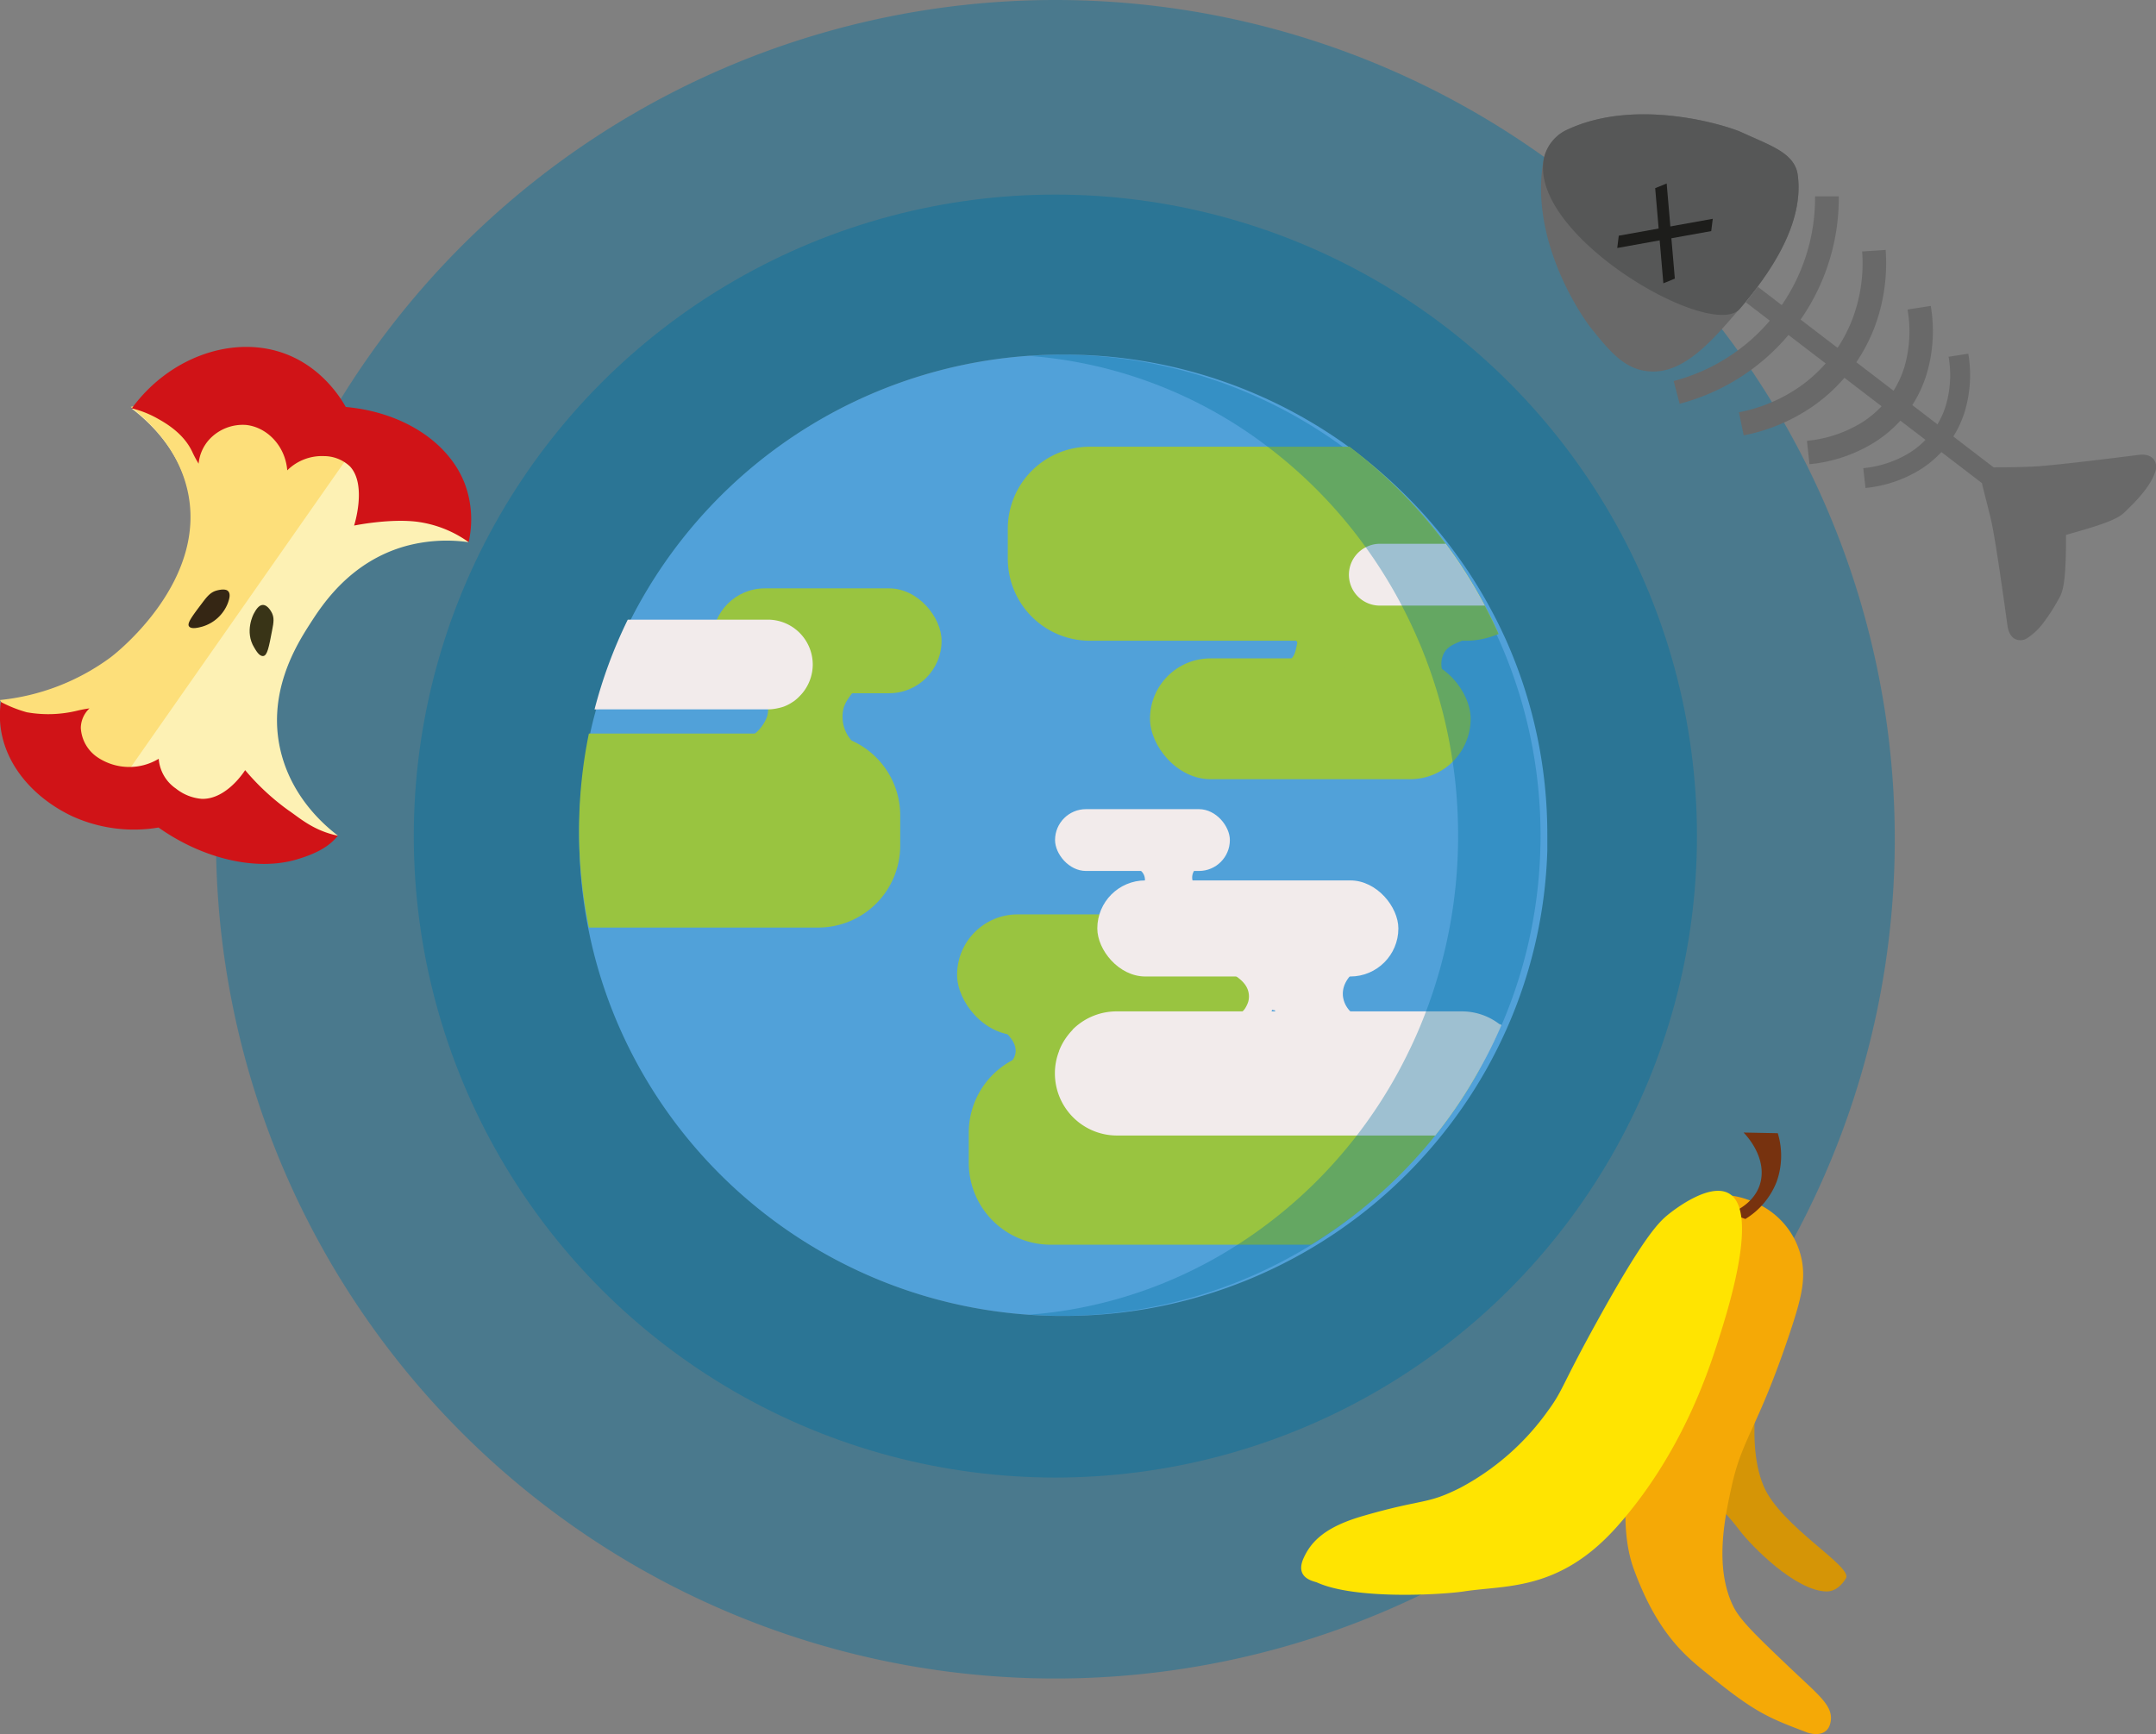 <svg id="earth" xmlns="http://www.w3.org/2000/svg" viewBox="0 0 454.09 365.28"><rect x="0" y="0" width="454.09" height="365.28" fill="#808080" stroke="none"/><defs><style>.cls-1,.cls-6{fill:#0071a0;}.cls-1{opacity:0.42;}.cls-2{fill:#51a1d9;}.cls-3{fill:#99c440;}.cls-4{fill:#f2ebeb;}.cls-5{opacity:0.35;}.cls-7{fill:#696969;}.cls-8{fill:#565757;}.cls-9{fill:#c3c3c3;}.cls-10{fill:#1d1d1b;}.cls-11{fill:#fdf1b4;}.cls-12{fill:#fddf7a;}.cls-13{fill:#d01317;}.cls-14{fill:#352614;}.cls-15{fill:#393417;}.cls-16{fill:#d59506;}.cls-17{fill:#f5a906;}.cls-18{fill:#77320f;}.cls-19{fill:#ffe401;}</style></defs><title>logo rumaffald</title><path class="cls-1" d="M421.52,123.8A176.79,176.79,0,1,0,598.31,300.59,176.79,176.79,0,0,0,421.52,123.8ZM422.88,401A101.25,101.25,0,1,1,524.13,299.75,101.25,101.25,0,0,1,422.88,401Z" transform="translate(-199.24 -123.8)"/><circle class="cls-1" cx="222.28" cy="176.12" r="135.13"/><path class="cls-2" d="M525.13,299.75c0,1,0,2,0,3a2.53,2.53,0,0,1,0,.28,99.84,99.84,0,0,1-8.53,37.44,103.29,103.29,0,0,1-4.76,9.39A102.09,102.09,0,0,1,424.31,401h-1.14c-.47,0-.93,0-1.39,0h0c-48.64-.65-89.05-35.12-98.47-80.79a100.51,100.51,0,0,1-2.08-20.44c0-.17,0-.33,0-.5a99.87,99.87,0,0,1,2.07-19.93c.08-.34.15-.67.23-1,.29-1.39.62-2.77,1-4.14.09-.33.17-.66.27-1a99.52,99.52,0,0,1,6.79-17.92c.16-.33.34-.67.51-1a102,102,0,0,1,91.12-55.78h.92a102,102,0,0,1,59.12,19.4c.45.33.91.66,1.35,1a101.52,101.52,0,0,1,19.68,19.44c.26.33.51.66.76,1a100.1,100.1,0,0,1,7.75,12l.54,1c.91,1.68,1.76,3.38,2.56,5.12.14.28.26.56.39.84A100.35,100.35,0,0,1,525.13,299.75Z" transform="translate(-199.24 -123.8)"/><path class="cls-3" d="M388.84,295.59v6.33a17.27,17.27,0,0,1-17.27,17.27h-48.3a101.9,101.9,0,0,1,0-40.87h48.6a16,16,0,0,1,3.49.41A17.26,17.26,0,0,1,388.84,295.59Z" transform="translate(-199.24 -123.8)"/><path class="cls-3" d="M514.87,257.33a1.88,1.88,0,0,1-.39.16h0a17,17,0,0,1-6.51,1.28h-79.2a17.27,17.27,0,0,1-17.27-17.27v-6.33a17.27,17.27,0,0,1,17.27-17.27h54.66a101.34,101.34,0,0,1,20.3,20.44,99.21,99.21,0,0,1,8.23,13C513,253.32,514,255.3,514.87,257.33Z" transform="translate(-199.24 -123.8)"/><rect class="cls-3" x="242.21" y="138.69" width="67.53" height="25.45" rx="12.73"/><path class="cls-3" d="M510.8,349.17A99.61,99.61,0,0,1,501.5,363,101.47,101.47,0,0,1,475.4,386H420.54a17.26,17.26,0,0,1-17.26-17.26v-6.34a17.27,17.27,0,0,1,12.46-16.59c.45-.13.91-.25,1.37-.34l.1,0a17.41,17.41,0,0,1,3.33-.32h79.2a17.22,17.22,0,0,1,10.7,3.71Z" transform="translate(-199.24 -123.8)"/><rect class="cls-3" x="201.58" y="192.62" width="67.53" height="25.45" rx="12.73"/><rect class="cls-3" x="150.04" y="123.94" width="48.27" height="22.09" rx="11.04"/><path class="cls-3" d="M357.16,267.13c2.36,1.73,4.48,4.22,3.7,7.39-.39,1.6-2.65,4.81-4.68,4.51l1.37,1.06-.16-.27.23,1.73.08-.24c.6-1.69-1.67-3.57-3.17-2.44l-.21.15a2.36,2.36,0,0,0-1,2.53l.07.3a2.37,2.37,0,0,0,2.21,1.68c4.51.61,8.67-4.12,9.39-8.17.81-4.56-2-9.84-6.71-10.8a1.41,1.41,0,0,0-1.09,2.57Z" transform="translate(-199.24 -123.8)"/><path class="cls-3" d="M379.08,266.08c-3.76-.26-6.21,4.78-6.55,7.94a11.06,11.06,0,0,0,5.37,10.63c2.34,1.44,4.18-2,2.1-3.59a7.63,7.63,0,0,1-3.14-7.88c.57-2.32,2.49-3.62,3.24-5.76a1.07,1.07,0,0,0-1-1.34Z" transform="translate(-199.24 -123.8)"/><path class="cls-3" d="M372.79,268.13a32.26,32.26,0,0,0-2.88,10.38c-.14,2.15,3.51,2.69,3.82.51a44.91,44.91,0,0,0,.1-10.93c-.22-2.07-3.37-2.88-3.91-.52A55.37,55.37,0,0,0,368.51,280c0,2.58,3.82,2.54,4,0a68.65,68.65,0,0,0-.14-10.44c-.18-2.13-3.31-2.84-3.91-.53a73.5,73.5,0,0,0-1.55,7.79l3.91.53a64.19,64.19,0,0,0-.21-8.77c-.19-2.07-3.57-3-3.95-.54L365,278.56l4,.54-.45-8.93c-.12-2.24-3.48-2.9-4-.55l-2.34,9.66,4,1.1a34.1,34.1,0,0,0,.83-10.32c-.16-2.26-3.54-3-4.13-.56A52.12,52.12,0,0,0,361.8,275a2.11,2.11,0,1,0,4.16.57,48.94,48.94,0,0,1,1-5l-4.14-.56a30.73,30.73,0,0,1-.64,9.22c-.59,2.6,3.39,3.72,4,1.1l2.29-9.66-4-.55.49,8.93c.12,2.15,3.64,2.94,4,.55l1.62-10.59-3.95-.53a64.2,64.2,0,0,1,.25,8.77c-.09,2.2,3.6,2.78,3.91.53a71.07,71.07,0,0,1,1.55-7.79l-3.91-.53a68.65,68.65,0,0,1,.14,10.44h4a50.21,50.21,0,0,1,1.27-11.33l-3.91-.53a62.51,62.51,0,0,1,.06,10.42h3.89a29,29,0,0,1,1.95-9.56c.64-1.93-2.22-2.58-3-.82Z" transform="translate(-199.24 -123.8)"/><path class="cls-3" d="M495.05,254.13c-5.35,3.1-5.67,13.14,1.48,14.23,2.76.42,4-3.46,1.18-4.3-4-1.2-1.92-5.28-.35-7.62,1-1.44-.91-3.12-2.31-2.31Z" transform="translate(-199.24 -123.8)"/><path class="cls-3" d="M475.42,256.27c-.6,1.53,1.17,3,1.42,4.56a4,4,0,0,1-2.42,4.28c-2.8,1.29-.16,5.92,2.42,4.15,4.83-3.31,6.18-10,1.12-13.82a1.77,1.77,0,0,0-1.82,0,1.58,1.58,0,0,0-.72.83Z" transform="translate(-199.24 -123.8)"/><path class="cls-3" d="M482.05,255.69a8.64,8.64,0,0,0-3.78,5.5c-.42,1.69,1.87,3.32,3.13,1.82,1.1-1.32,2.12-2.72,3.16-4.08L481,257.44a24.68,24.68,0,0,0-.72,4.75c-.1,1.87,2.13,2.35,3.34,1.38a14,14,0,0,0,3.47-4.1l-3.69-1c0,1.68-.95,3.31,1.12,4.27s3.66-1.41,4.82-2.81L486,258a24.14,24.14,0,0,1-1.07,4.42c-.67,1.94,2.06,3.43,3.42,2s2.45-2.73,3.58-4.17l-3.47-2-1.12,4.18c-.45,1.67,1.52,3.43,3.09,2.37a8.35,8.35,0,0,0,3.12-3.49c1.1-2.41-2.35-4.55-3.63-2.12a4.93,4.93,0,0,1-1.61,2l3.08,2.37,1.08-4.19c.62-2.43-2.43-3.38-3.8-1.6-1,1.32-2.09,2.57-3.21,3.79l3.41,2a25.65,25.65,0,0,0,1.09-5c.22-1.69-2.39-2.73-3.44-1.42a10.68,10.68,0,0,1-2,2.21h2l-.38-.17.91,1.2a17.94,17.94,0,0,1,.29-1.85,2,2,0,0,0-3.69-1,11.3,11.3,0,0,1-2.81,3.34l3.33,1.38a18.63,18.63,0,0,1,.52-3.72,1.94,1.94,0,0,0-3.52-1.49c-.93,1.25-1.89,2.48-2.77,3.76l3.48.95a10.35,10.35,0,0,1,1.59-4.52c.55-.9-.57-2.09-1.48-1.48Z" transform="translate(-199.24 -123.8)"/><path class="cls-3" d="M409.44,339.61c1.48,1.63,3.82,3.31,3.71,5.72s-3.66,5-5.26,6.68c-1.91,2.05,1.16,5.14,3.09,3.09,2.49-2.65,7.69-6.35,6.89-10.59-.6-3.17-4-7.52-7.36-7.49a1.54,1.54,0,0,0-1.07,2.59Z" transform="translate(-199.24 -123.8)"/><path class="cls-3" d="M435,337.15c-3.11,0-6.09,3.81-6.75,6.64-.84,3.6,1.69,6.26,4.48,8.09,2.48,1.62,4.77-2.35,2.32-4-1.67-1.1-3.68-2.81-4.1-4.85-.74-3.61-7-1.09-4.15,2.42,1.94,2.41,3.27,4.62,5.93,6.4l2.32-4c-1.79-1.19-3-2.48-1.89-4.62.86-1.66,2.47-2.74,3.1-4.49a1.32,1.32,0,0,0-1.26-1.65Z" transform="translate(-199.24 -123.8)"/><path class="cls-3" d="M428.08,337.17a28.54,28.54,0,0,0-2.78,7.91c-.46,2.42,3,3.45,3.73,1a18.12,18.12,0,0,0,.7-5.95,2,2,0,0,0-4-.54,26.16,26.16,0,0,1-2.07,4.46l3.71,1.56a22.31,22.31,0,0,0,.29-5.77c-.16-1.85-2.82-3-3.81-1a29.09,29.09,0,0,1-3.61,5.58l3.44,2a9,9,0,0,0-.18-5.45,2.1,2.1,0,0,0-3.78-.5l-2,3.19,3.8,1.6a9.29,9.29,0,0,0-.34-4.93,2.1,2.1,0,0,0-4,0,19.39,19.39,0,0,1-1.91,4.23l3.84.5-.13-1.21c-.21-3.25-5.21-2.47-4.33.59a9.27,9.27,0,0,1,.41,1.73c.35,1.83,3,2,3.83.5a23.72,23.72,0,0,0,2.31-5.23h-4a5.15,5.15,0,0,1,.36,2.72c-.36,2.22,2.49,3.74,3.79,1.6l1.94-3.2-3.78-.49a5,5,0,0,1,.2,3.26c-.48,1.85,2.07,3.67,3.44,2a33.85,33.85,0,0,0,4.23-6.43l-3.81-1a18.4,18.4,0,0,1-.12,4.69c-.35,2.15,2.49,3.7,3.72,1.57a32,32,0,0,0,2.46-5.43l-4-.54a20.83,20.83,0,0,1-.39,4.92l3.8.52a25.45,25.45,0,0,1,1.83-7.23c.66-1.64-2-2.75-2.85-1.2Z" transform="translate(-199.24 -123.8)"/><path class="cls-3" d="M508.67,255.29c-3.66-1.18-8,1.61-9.39,4.94A8.76,8.76,0,0,0,501,269.9c2,2,4.93-1,3.06-3a4.9,4.9,0,0,1-.68-5.55c1.24-2.22,4.11-2.21,5.84-3.8a1.34,1.34,0,0,0-.58-2.21Z" transform="translate(-199.24 -123.8)"/><path class="cls-3" d="M500.11,257.06c-1.94,1.43-3.05,4.07-3.85,6.28s2.38,3.19,3.6,1.52A11.44,11.44,0,0,0,502,258c0-1.42-1.74-2.67-3-1.74A14,14,0,0,0,494.1,262a2.11,2.11,0,0,0,.54,2.67,2,2,0,0,0,2.71-.16,8.25,8.25,0,0,0,2.15-5.85,2.14,2.14,0,0,0-3.17-1.82,8.84,8.84,0,0,0-4,4.08,2.21,2.21,0,0,0,.77,2.93,2.16,2.16,0,0,0,2.93-.77,5.12,5.12,0,0,1,2.38-2.6l-3.16-1.82a4,4,0,0,1-.86,2.92l3.45,2a9.49,9.49,0,0,1,3.09-3.89l-3-1.74a7.86,7.86,0,0,1-1.47,4.89l3.59,1.52a17,17,0,0,1,.84-3c.37-.95,1-1.8,1.26-2.78s-1-2.3-2-1.56Z" transform="translate(-199.24 -123.8)"/><path class="cls-3" d="M475.2,264.22a3.7,3.7,0,0,0-1.71-.57c-1.55-.19-1.52,2-.34,2.48,1.7.71,4.06-.79,5.22-2a14.94,14.94,0,0,0,3.23-6.07c.8-2.61-3.15-3.63-4.05-1.12a18.63,18.63,0,0,1-1.9,4.56,6.31,6.31,0,0,1-1.24,1.34,21.44,21.44,0,0,0-1.82,1.15l2,1.53.5-.38a.52.52,0,0,0,.12-.95Z" transform="translate(-199.24 -123.8)"/><path class="cls-3" d="M477.53,255l-.36-.45c-1.07-1.36-3.18.63-1.94,1.94,1.06,1.12,2.48,1.93,3.6,3a7.37,7.37,0,0,1,2.22,3.61c.64,2.55,4.21,1.41,3.84-1.06a8.34,8.34,0,0,0-3-5,13.56,13.56,0,0,0-5.29-2.85l.82,2,.25-.35a.73.73,0,0,0-.11-.86Z" transform="translate(-199.24 -123.8)"/><path class="cls-4" d="M370.42,263.75a9.48,9.48,0,0,1-1.77,5.52l-.23.31-.2.25c-.18.21-.37.42-.57.62a9.3,9.3,0,0,1-1.12,1l-.44.29a8.42,8.42,0,0,1-1.1.62c-.22.1-.44.2-.68.29A10.38,10.38,0,0,1,363,273a9.56,9.56,0,0,1-2.09.23H325.34a8.51,8.51,0,0,1-.88,0,99.71,99.71,0,0,1,7-18.9H361A9.47,9.47,0,0,1,370.42,263.75Z" transform="translate(-199.24 -123.8)"/><path class="cls-4" d="M515.47,339.73a97.36,97.36,0,0,1-4.67,9.44A99.61,99.61,0,0,1,501.5,363h-67a13.09,13.09,0,0,1-13.08-13.09,12.82,12.82,0,0,1,.89-4.72.19.19,0,0,1,0-.07,13.05,13.05,0,0,1,1.84-3.23,12.22,12.22,0,0,1,1-1.15l0,0,0-.06.39-.37a13.1,13.1,0,0,1,8.86-3.46h72.71a13,13,0,0,1,7.93,2.68C515.27,339.57,515.37,339.64,515.47,339.73Z" transform="translate(-199.24 -123.8)"/><rect class="cls-4" x="231.11" y="185.46" width="63.41" height="20.24" rx="10.12"/><rect class="cls-4" x="222.21" y="170.45" width="36.82" height="13.02" rx="6.51"/><path class="cls-4" d="M511.94,251.37H489.89a6.5,6.5,0,0,1-3-12.29,6.42,6.42,0,0,1,3-.73h13.82A99.21,99.21,0,0,1,511.94,251.37Z" transform="translate(-199.24 -123.8)"/><path class="cls-4" d="M436.92,306.78a2.54,2.54,0,0,1,3.29,1.41c.6,1.54-.44,3.19-1.65,4.06-2.59,1.87-.09,6.23,2.53,4.33,3.21-2.31,5.12-6.65,3.19-10.42a6.91,6.91,0,0,0-8.95-3.13c-2.12.91-.6,4.54,1.59,3.75Z" transform="translate(-199.24 -123.8)"/><path class="cls-4" d="M450.86,301.72a7.57,7.57,0,0,0-5.44,7.89c.38,3.47,3.62,6.77,7.27,6.32,2.46-.31,3.51-4.05.63-4.72-1.2-.28-2.56-.74-2.94-2.07a2.68,2.68,0,0,1,1.69-3c2.67-1,1.63-5.27-1.21-4.38Z" transform="translate(-199.24 -123.8)"/><path class="cls-4" d="M443.56,305.93c-.14,2.09,1.48,4.48,2.7,6.09a2.07,2.07,0,0,0,2.56.83,2,2,0,0,0,1.18-2.41,14.83,14.83,0,0,0-2.46-5,2.24,2.24,0,0,0-2.18-1,2.18,2.18,0,0,0-1.82,1.57,7.92,7.92,0,0,0,1.24,6.39,2.29,2.29,0,1,0,3.6-2.78,3.26,3.26,0,0,1-.62-2.45l-3.65,1a11.87,11.87,0,0,1,1.94,3.43l3.43-2a13.46,13.46,0,0,1-1.66-2.23,13.35,13.35,0,0,0-1.56-2.49,1.6,1.6,0,0,0-2.7,1.12Z" transform="translate(-199.24 -123.8)"/><path class="cls-4" d="M484.68,322.89c-11.12,2.13-10.08,19.23.85,20.81,3.45.5,5-4.77,1.46-5.29a5.42,5.42,0,0,1-4.91-4.82c-.25-3,2.09-5.06,4.3-6.67a2.22,2.22,0,0,0-1.7-4Z" transform="translate(-199.24 -123.8)"/><path class="cls-4" d="M457.25,327.62c1.52,1.52,3.78,2.33,4.7,4.43a4.2,4.2,0,0,1,.2,2.73c-.16.58-1,2.5-1.93,2.31-3.37-.71-4.81,4.48-1.42,5.17,5.09,1.05,9-4.05,8.76-8.8-.22-4.55-4.68-9.75-9.56-8.69a1.71,1.71,0,0,0-.75,2.85Z" transform="translate(-199.24 -123.8)"/><path class="cls-4" d="M467.07,324.86A17.16,17.16,0,0,0,465.88,335c.35,2.28,3.88,2.05,4.4,0,.46-1.84.86-3.69,1.25-5.55l-4.65-.62a32.89,32.89,0,0,0,.91,7.91,2.4,2.4,0,0,0,3.5,1.43c2.63-2,2.47-5.64,3-8.63l-4.73-.64.19,7.48a2.44,2.44,0,0,0,3.64,2.09c2.89-1.74,2.61-6.58,3.05-9.5h-4.71c1.05,2.94-.28,6.17.58,9.22.46,1.64,2.92,2.6,4.12,1.09,1.95-2.44,1.82-6.12,2.25-9.11l-4.88-.67a54.94,54.94,0,0,0,1.5,9.47c.79,3.13,5.65,1.8,4.84-1.33a47.56,47.56,0,0,1-1.37-8.14c-.2-2.57-4.47-3.62-4.88-.66l-.57,4.08c-.09.63-.08,2.5-.38,2.87l4.13,1.09c-.87-3,.49-6.15-.63-9.21-.72-2-4.32-2.63-4.71,0l-.61,4.12c-.09.6-.24,1.23-.27,1.84s-.47,1,.1.66l3.64,2.09-.22-7.48c-.07-2.58-4.27-3.43-4.72-.64l-.53,3.26a23.45,23.45,0,0,0-.21,2.53l3.5,1.43a26.63,26.63,0,0,1-.77-6.65c0-2.61-4.1-3.3-4.65-.63-.39,1.86-.77,3.71-1.09,5.58h4.4a17.91,17.91,0,0,1,0-7.54c.35-1.84-2.35-3.32-3.25-1.37Z" transform="translate(-199.24 -123.8)"/><path class="cls-3" d="M471.8,258.29a8.58,8.58,0,0,1,1.93,3.15c.31,1.21-.34,1.54-1.27,2.14a2.61,2.61,0,0,0,2,4.74c3-.62,4.75-4.06,4.26-6.94-.41-2.41-2.56-5.64-5.09-6.22a1.89,1.89,0,0,0-1.83,3.13Z" transform="translate(-199.24 -123.8)"/><path class="cls-3" d="M473.26,257.13c-1.37,1.95-.45,5.53-3.45,6.14s-2.34,5.61.72,5.31a6.76,6.76,0,0,0,5.67-3.95c1-2.07,1.55-5.45.31-7.5a1.91,1.91,0,0,0-3.25,0Z" transform="translate(-199.24 -123.8)"/><g class="cls-5"><path class="cls-6" d="M523.7,299.75c0,1,0,2-.05,3a2.53,2.53,0,0,1,0,.28,100.57,100.57,0,0,1-8.47,37.44,103,103,0,0,1-4.73,9.39,101.17,101.17,0,0,1-19.36,24.29A100.89,100.89,0,0,1,423.59,401c-2.54,0-5.06-.09-7.57-.26,2.26-.17,4.49-.42,6.71-.75h0A94.55,94.55,0,0,0,459.9,386,99.18,99.18,0,0,0,485,363a100.6,100.6,0,0,0,11-17.81c1.33-2.72,2.52-5.51,3.6-8.36a104.19,104.19,0,0,0,6.74-37.06,106.87,106.87,0,0,0-.65-11.8c-.14-1.23-.3-2.46-.49-3.68A102.39,102.39,0,0,0,499.7,263c-.05-.16-.11-.31-.17-.47h0c-.08-.22-.17-.43-.25-.64l-.07-.16-.15-.38q-.18-.49-.39-1c-.13-.31-.25-.62-.39-.93s-.17-.41-.27-.62c-1.07-2.52-2.25-5-3.51-7.41a101.49,101.49,0,0,0-7.6-12.29,99.6,99.6,0,0,0-20.63-21.17A94.62,94.62,0,0,0,416,198.77c2.44-.15,4.88-.25,7.35-.26a100.79,100.79,0,0,1,58.7,19.4h1.34a101.34,101.34,0,0,1,20.3,20.44,99.21,99.21,0,0,1,8.23,13c1,1.95,2,3.93,2.93,6a1.88,1.88,0,0,1-.39.16c.14.28.26.56.39.84A101,101,0,0,1,523.7,299.75Z" transform="translate(-199.24 -123.8)"/></g><path class="cls-7" d="M577.88,160.68c-.62-4.68-5.83-6.24-11.8-9-2.86-1.34-22.32-7.61-37.16-.37a8.77,8.77,0,0,0-4.52,5.9c-3.14,16.32,7.16,32.17,10,35.78,4,5,7,8.47,11.8,9,7.45.87,13.54-6.26,19.46-13.18C571.84,181.62,579.26,171.1,577.88,160.68Z" transform="translate(-199.24 -123.8)"/><path class="cls-8" d="M577.88,160.68c-.62-4.68-5.83-6.24-11.8-9-2.86-1.34-22.32-7.61-37.16-.37a8.77,8.77,0,0,0-4.52,5.9c-3.14,16.32,35.38,38.55,41.3,31.63C571.84,181.62,579.26,171.1,577.88,160.68Z" transform="translate(-199.24 -123.8)"/><line class="cls-9" x1="349.82" y1="39.14" x2="351.54" y2="59.18"/><polygon class="cls-10" points="352.75 58.69 350.33 59.68 348.61 39.64 351.03 38.65 352.75 58.69"/><line class="cls-9" x1="340.78" y1="50.95" x2="360.58" y2="47.38"/><polygon class="cls-10" points="360.41 48.68 340.62 52.24 340.94 49.65 360.74 46.09 360.41 48.68"/><path class="cls-7" d="M577.21,192.76A44.74,44.74,0,0,1,553,208.85l-1.26-4.79a39.87,39.87,0,0,0,29.78-38.9l5,0a44.81,44.81,0,0,1-9.26,27.62Z" transform="translate(-199.24 -123.8)"/><path class="cls-7" d="M589,201.8a35.59,35.59,0,0,1-7.68,7.4,38.44,38.44,0,0,1-14.83,6.31l-1-4.86a33.53,33.53,0,0,0,12.94-5.49,30.86,30.86,0,0,0,11.08-14.47,33.35,33.35,0,0,0,1.93-13.92l4.95-.33a38.38,38.38,0,0,1-2.23,16A36.39,36.39,0,0,1,589,201.8Z" transform="translate(-199.24 -123.8)"/><path class="cls-7" d="M600.82,210.83A26.27,26.27,0,0,1,594,217a31.69,31.69,0,0,1-13.65,4.59l-.54-4.93a26.89,26.89,0,0,0,11.54-3.84,21.15,21.15,0,0,0,9-11.75A26.89,26.89,0,0,0,601,189l4.89-.76a31.69,31.69,0,0,1-.87,14.37A26.46,26.46,0,0,1,600.82,210.83Z" transform="translate(-199.24 -123.8)"/><path class="cls-7" d="M609.47,217.45a22.37,22.37,0,0,1-5.78,5.26,26.88,26.88,0,0,1-11.55,3.88l-.46-4.17a22.76,22.76,0,0,0,9.76-3.25,17.93,17.93,0,0,0,7.62-9.94,22.65,22.65,0,0,0,.59-10.28l4.15-.64a26.91,26.91,0,0,1-.74,12.16A22.44,22.44,0,0,1,609.47,217.45Z" transform="translate(-199.24 -123.8)"/><line class="cls-7" x1="368.93" y1="62" x2="422.04" y2="102.67"/><rect class="cls-7" x="592.66" y="172.69" width="4.13" height="66.89" transform="translate(-129.77 429.18) rotate(-52.55)"/><path class="cls-7" d="M649.54,221.29c-5.81.75-16.69,2.09-21.28,2.4-1.74.11-5.47.17-8.47.2a1.45,1.45,0,0,0-1.39,1.81c.75,2.91,1.67,6.53,2,8.24.9,4.51,2.44,15.36,3.24,21.16.21,1.53.63,2.36,1.8,1.64,2.75-1.69,5.13-6.22,6.1-8,1.32-2.36,1-10.57,1.2-13.52,2.8-.95,10.81-2.8,12.75-4.69,1.42-1.39,5.17-4.86,6.09-8C652,221.29,651.07,221.1,649.54,221.29Z" transform="translate(-199.24 -123.8)"/><path class="cls-7" d="M629.67,254.91a13.31,13.31,0,0,1-3.35,3.24,2.62,2.62,0,0,1-2.6.29c-1.37-.65-1.61-2.38-1.71-3.11-.82-6-2.33-16.61-3.22-21.07-.27-1.34-1-4.15-2-8.14a3.1,3.1,0,0,1,3-3.88c4.12,0,7-.11,8.38-.2,4.53-.3,15.21-1.62,21.18-2.38h0c.74-.1,2.47-.32,3.44.83a2.63,2.63,0,0,1,.41,2.59c-1,3.3-4.51,6.72-6.21,8.36l-.32.31c-1.62,1.59-5.56,2.8-10.55,4.23-.64.18-1.23.35-1.74.51,0,.53,0,1.15,0,1.82-.08,5.18-.22,9.3-1.33,11.28l-.22.39A39.39,39.39,0,0,1,629.67,254.91Zm-4.39-.08c1.94-1.64,3.77-5,4.6-6.45l.23-.4c.78-1.41.87-6.82.91-9.73,0-1.24,0-2.32.08-3.1l.07-1.1,1.05-.36c.74-.24,1.77-.54,3-.89,2.8-.79,8-2.28,9.15-3.41l.33-.32c1.24-1.2,4-3.82,5-6.13-6,.77-16.72,2.09-21.33,2.39-1.41.1-4.21.17-8.3.21,1,4,1.68,6.69,2,8.07C622.94,238.14,624.45,248.83,625.28,254.83Z" transform="translate(-199.24 -123.8)"/><path class="cls-11" d="M227,209.88c3.41,2.62,9.54,8.17,11.78,16.8,5.07,19.57-15,35.23-16.07,36.05a47.17,47.17,0,0,1-23.25,8.95,64.25,64.25,0,0,0,22.69,21.13c21.11,11.71,42.49,8.17,48.24,7-2.79-2.13-9.23-7.66-11.78-16.8-3.62-13,3.27-23.66,6-27.92,2.54-3.94,8.4-13,20.09-16.26a32.77,32.77,0,0,1,13.21-.82,64.16,64.16,0,0,0-22.69-21.13C254.13,205.2,232.76,208.74,227,209.88Z" transform="translate(-199.24 -123.8)"/><path class="cls-12" d="M275,216.51c-21.11-11.71-42.49-8.17-48.24-7,3.42,2.62,9.54,8.17,11.78,16.8,5.08,19.57-15,35.23-16.06,36a47.23,47.23,0,0,1-23.26,8.95,64.34,64.34,0,0,0,22.69,21.13" transform="translate(-199.24 -123.8)"/><path class="cls-13" d="M259.74,222.88a10.37,10.37,0,0,1,7.76-3,8,8,0,0,1,5.45,2.17c3.63,3.9.87,12.46.87,12.46s7.38-1.52,13.2-.81A24,24,0,0,1,297.94,238a21.52,21.52,0,0,0-.87-12.47c-3.5-8.83-13.26-14.94-25-16-1.24-2.18-5.54-9.05-14.07-11.65-10.57-3.22-23.34,1.45-31,11.94a21.28,21.28,0,0,1,5.45,2.16c1.78,1,5.53,3.16,7.33,7.1a23.54,23.54,0,0,0,1.29,2.39,8.79,8.79,0,0,1,2.3-5.15,9.6,9.6,0,0,1,7.75-3C255.49,213.81,259.33,217.72,259.74,222.88Z" transform="translate(-199.24 -123.8)"/><path class="cls-13" d="M232.67,283.64a8.35,8.35,0,0,0,3.62,6.27,10,10,0,0,0,5.46,2.17c5.3.14,9.12-6.05,9.12-6.05a50.24,50.24,0,0,0,9.08,8.44c2.27,1.52,5.27,4.32,10.45,5.37-1.51,1.9-3.86,3.59-8.66,5-8.56,2.54-19.84-.16-29.11-6.72a31.39,31.39,0,0,1-18.2-2.39c-9.91-4.71-16.51-13.88-15-24.06a27.36,27.36,0,0,0,5.45,2.17,25.75,25.75,0,0,0,10.65-.34,25.72,25.72,0,0,1,2.56-.48,5.75,5.75,0,0,0-1.83,4.11,8,8,0,0,0,3.63,6.27A12,12,0,0,0,232.67,283.64Z" transform="translate(-199.24 -123.8)"/><path class="cls-14" d="M244.6,248.28c-1,.37-1.63,1-2.74,2.49-2.2,2.91-3.3,4.37-2.79,5s2,.23,2.69.05a8.28,8.28,0,0,0,5.48-5c.25-.73.67-1.92,0-2.54S244.8,248.21,244.6,248.28Z" transform="translate(-199.24 -123.8)"/><path class="cls-15" d="M256.55,253c.42.94.37,1.82,0,3.59-.67,3.52-1,5.28-1.85,5.4s-1.54-1.16-1.92-1.78c-2.07-3.38-.17-7-.07-7.17.37-.68,1-1.8,1.88-1.81C255.72,251.23,256.47,252.84,256.55,253Z" transform="translate(-199.24 -123.8)"/><path class="cls-12" d="M381.14,272.73" transform="translate(-199.24 -123.8)"/><path class="cls-16" d="M568.4,410.09c2.86.89-2.16,16.15,2.27,26.72,3.58,8.53,18.92,17,17.35,19.48-.91,1.46-2.25,2.79-4.13,2.75-6.5-.13-15.75-9.55-18.23-12.82-9.23-12.13-9.65-3.86-9.93-10.74C555.24,423.2,565.63,409.21,568.4,410.09Z" transform="translate(-199.24 -123.8)"/><path class="cls-17" d="M569.93,377.62a16.63,16.63,0,0,1,8.79,11.58c.84,4.36-.15,8.32-2.57,15.55-6.83,20.37-10,21.87-12.28,32.54-1.33,6.11-3.63,16.71.46,24.95,1.44,2.9,4.85,6.16,11.68,12.67,6.19,5.91,9.4,8.18,8.79,11.58-.65,3.67-4.55,2.41-4.89,2.28-7.89-3-10.85-4.09-20.33-11.8-4.62-3.76-11-8.29-16.24-22.65-2.62-7.23-2.15-16.57.2-33,3.78-26.32,5.92-40.21,13.5-44.48C562.51,373.8,568.65,377,569.93,377.62Z" transform="translate(-199.24 -123.8)"/><path class="cls-18" d="M563.67,379.39c.75-.29,6.13-2.42,6.58-7.85.39-4.58-3-8.37-3.79-9.17l7.21.14a16.27,16.27,0,0,1-.24,10.23,15.94,15.94,0,0,1-6.59,7.84Z" transform="translate(-199.24 -123.8)"/><path class="cls-19" d="M564.13,375.76c-4-3.79-12.76,3.24-13.61,3.94-1.9,1.56-5,4.51-14.78,22.22-7.83,14.13-7.18,14.6-10.58,19.21a53.41,53.41,0,0,1-18.39,16.09c-7.17,3.6-7.52,2.18-20.42,5.91-8,2.3-11,5.38-12.6,9-1.77,4.11,2.11,4.73,2.83,5,8.1,3.7,26.37,2.6,31,1.9,8.78-1.36,20,0,32.08-13.48,13.35-14.92,19.09-32,21.16-38.41S569.39,380.72,564.13,375.76Z" transform="translate(-199.24 -123.8)"/></svg>